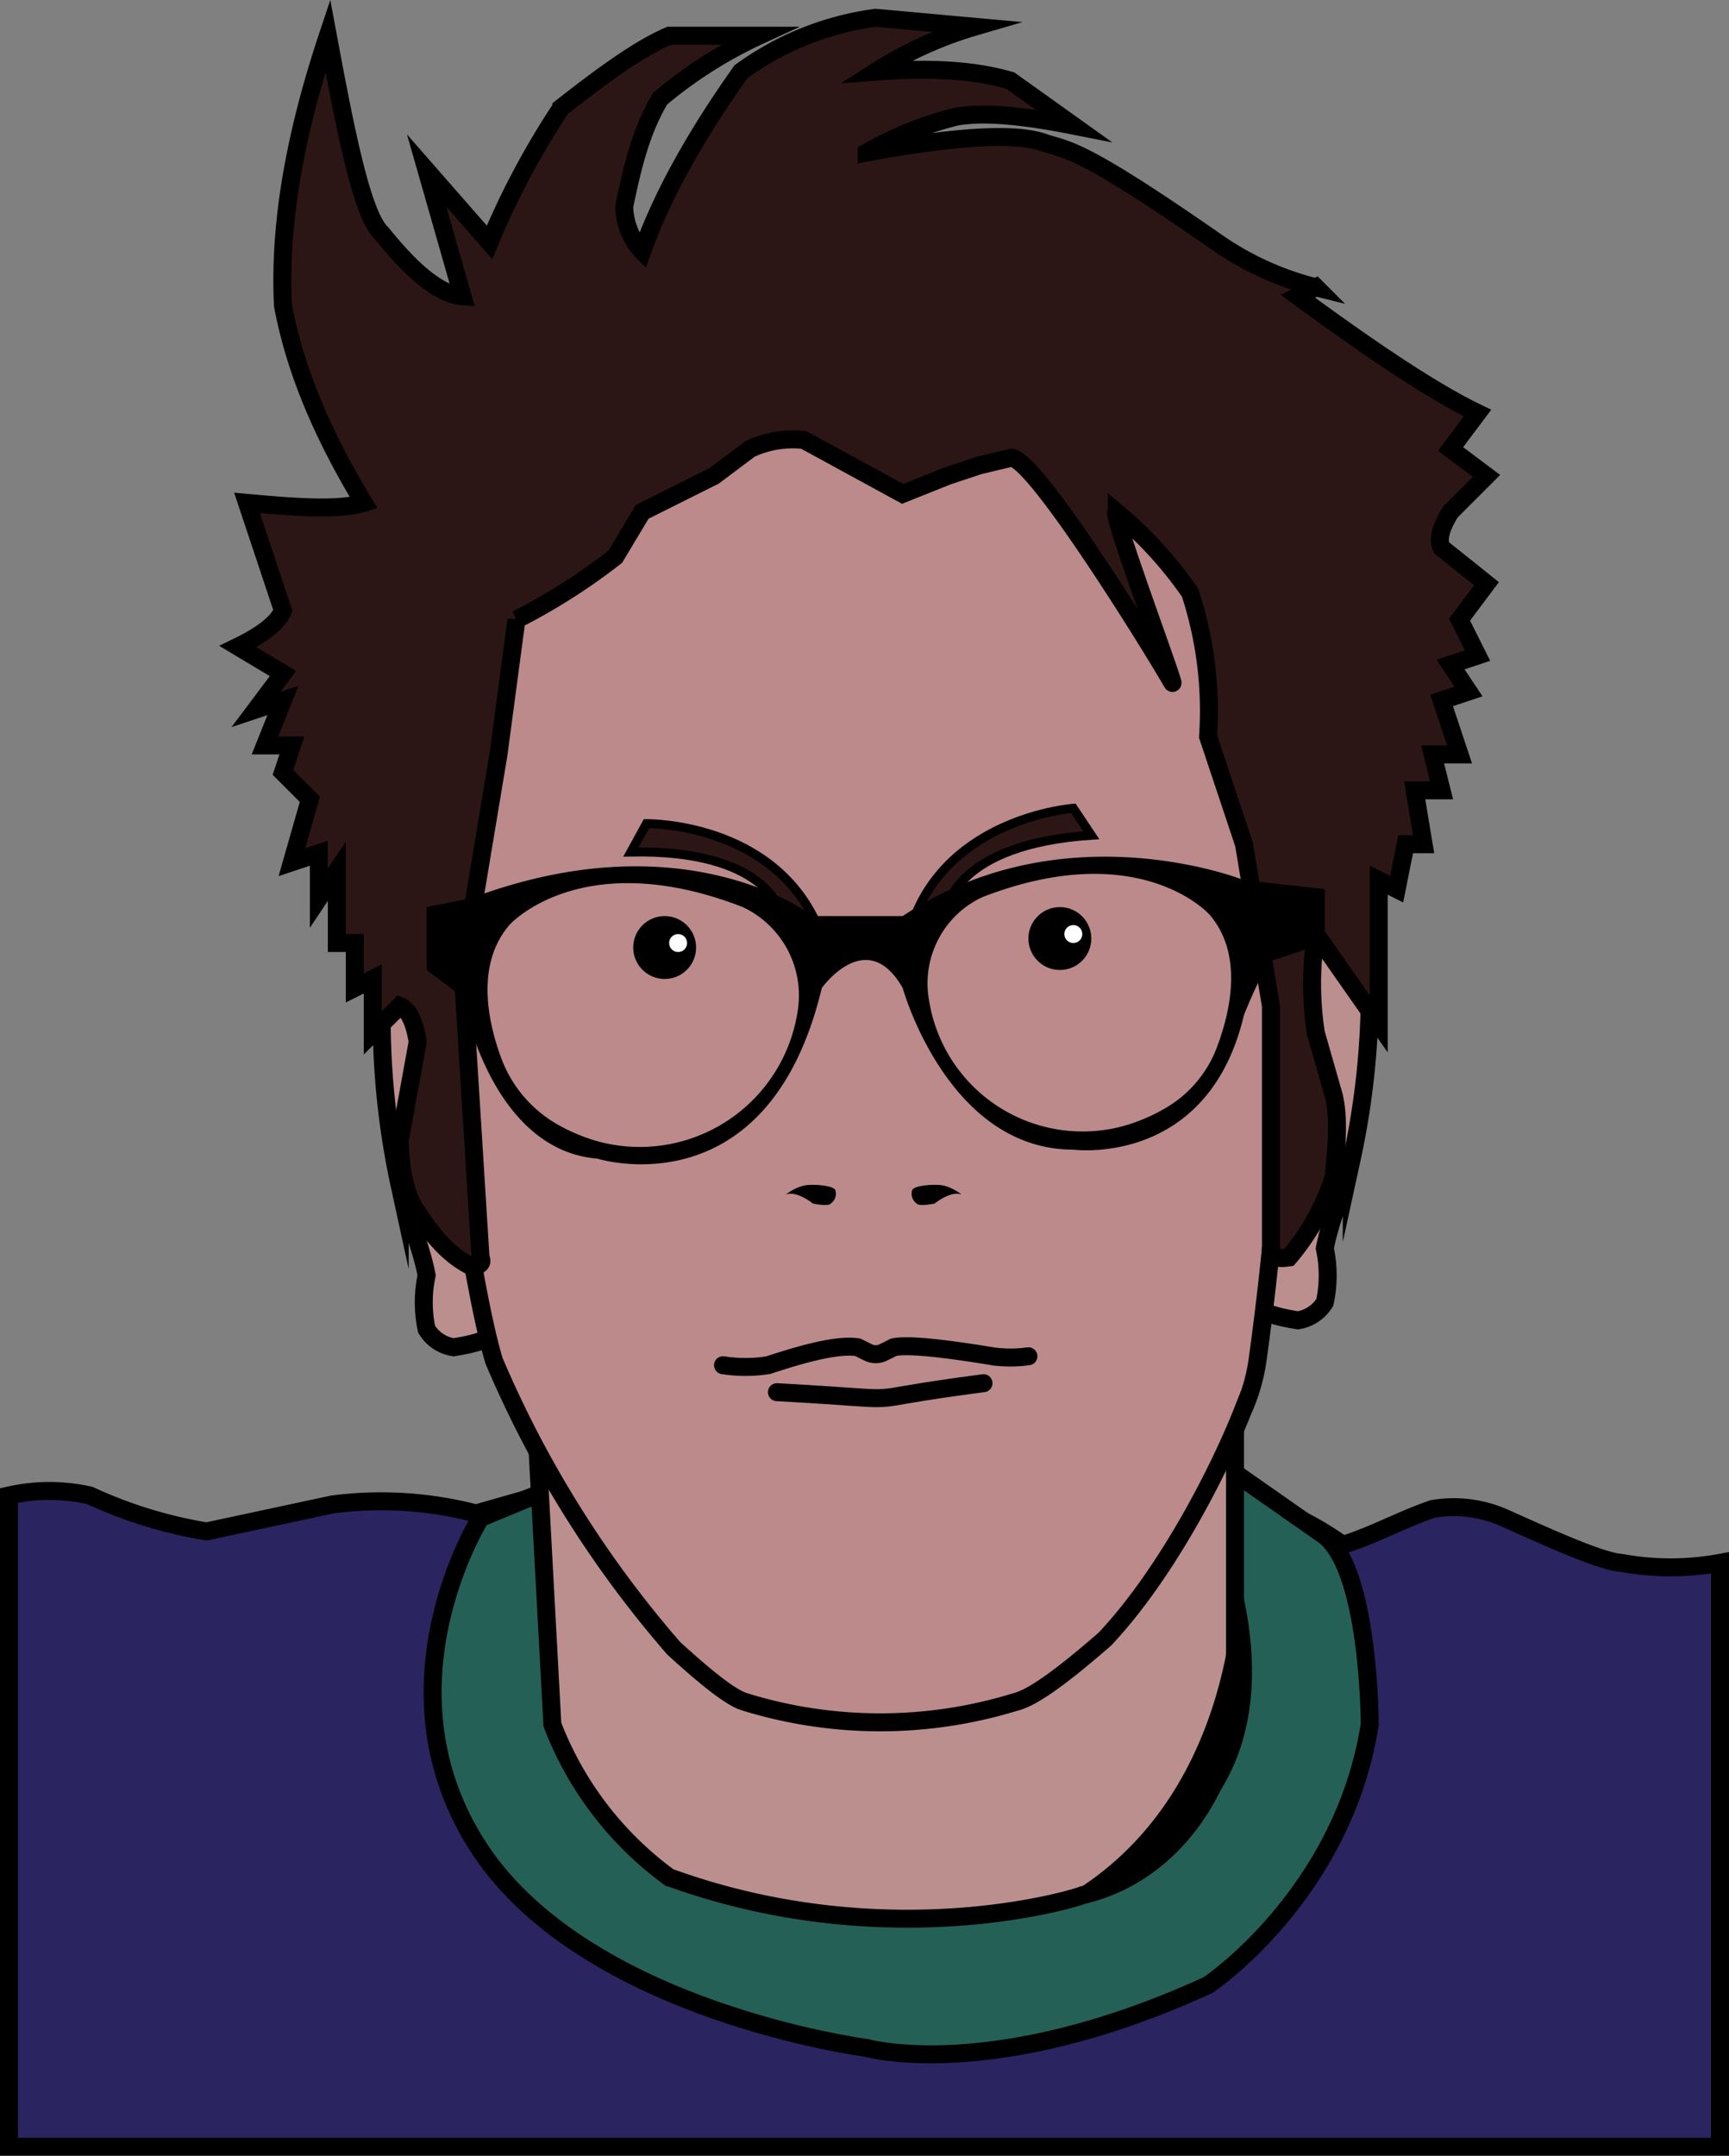 <svg xmlns="http://www.w3.org/2000/svg" viewBox="0 0 192.5 239.98">
  <rect x="0" y="0" width="192.5" height="239.98" fill="#808080" stroke="none"/>
  <title>harry-vector</title>
  <g id="shirt">
    <path d="M90.5,176.5l-7,2a41.93,41.93,0,0,0-16-1l-14,3a50.38,50.38,0,0,1-13-4,20.31,20.31,0,0,0-9,0V249H222V184a30.52,30.52,0,0,1-11,0c-2.19-.15-7.58-2.57-13-5a13.92,13.92,0,0,0-8-1c-3.73,1.3-6.56,2.93-10,4a35.74,35.74,0,0,0-11.8-5.5L169,200s-1,12-8,16-35,11-53,3c0,0-10-5-17-19Z" transform="translate(-30.5 -10.02)" style="fill: #2a2461;stroke: #000;stroke-miterlimit: 10;stroke-width: 2px"/>
    <path d="M90.61,176.26,84,179s-12,19,0,37,43,22,43,22,14,4,38-7c0,0,15-10,18-29,0,0,0-17-5-21l-10-7-77.39,2.26" transform="translate(-30.5 -10.02)" style="fill: #256057;stroke: #000;stroke-miterlimit: 10;stroke-width: 2px"/>
  </g>
  <g id="face">
    <path d="M168,154c1.26,1.37,3.31,2.43,7,3a4.27,4.27,0,0,0,3-2,14.31,14.31,0,0,0,0-6c.48-2.58,1.5-5.08,3-10a87.32,87.32,0,0,0,2-19V110s-1-11-15-4S168,154,168,154Z" transform="translate(-30.5 -10.02)" style="fill: #bc8f8f;stroke: #000;stroke-miterlimit: 10;stroke-width: 2px"/>
    <path d="M88,157c-1.26,1.37-3.31,2.43-7,3a4.27,4.27,0,0,1-3-2,14.31,14.31,0,0,1,0-6c-.48-2.58-1.5-5.08-3-10a87.32,87.32,0,0,1-2-19V113s1-11,15-4S88,157,88,157Z" transform="translate(-30.5 -10.02)" style="fill: #bc8f8f;stroke: #000;stroke-miterlimit: 10;stroke-width: 2px"/>
    <path d="M168,165v30c1.35,8.87-4.21,23-17,26-.58.3-21.66,6.85-46-2a37.78,37.78,0,0,1-13-17l-2-37Z" transform="translate(-30.5 -10.02)" style="fill: #bc8f8f;stroke: #000;stroke-miterlimit: 10;stroke-width: 2px"/>
    <path d="M96,71a42.31,42.31,0,0,1-10.5,7.5c0,10.26-.5,13-.5,14.5l-4,17c-.39,8.87-.66,17.17-.5,23.5,2,14.49,3.65,23.47,5,28a120.58,120.58,0,0,0,20,32c4.76,4.35,6.82,5.67,8,6a51.11,51.11,0,0,0,30,0c1.53-.37,4.08-1.85,10-7,6.76-7.16,12.62-18.48,15.36-25.42a20.68,20.68,0,0,0,1.64-5.58,332.22,332.22,0,0,0,3-35l-3-23a58.43,58.43,0,0,1-4-12l-1-15a33.3,33.3,0,0,0-8-9l-12-9-10,3-3,1-9-4a20.44,20.44,0,0,0-9,0C106.71,62.08,100.1,66.08,96,71Z" transform="translate(-30.5 -10.02)" style="fill: #bc8a8a;stroke: #000;stroke-miterlimit: 10;stroke-width: 2px"/>
  </g>
  <g id="shadow">
    <path d="M168,184s1,24-17,36C151,220,177,215,168,184Z" transform="translate(-30.5 -10.02)"/>
    <path d="M271,225" transform="translate(-30.5 -10.02)"/>
  </g>
  <g id="hair">
    <path d="M191,71q-.67-1.33,1-4l4-4-4-3,3-4c-5.32-2.57-12.38-7.42-20-13l2-1a33.33,33.33,0,0,1-11-5c-14.5-10.08-16.34-10.22-19-11-3-1.21-9.49-.93-20,1a39.11,39.11,0,0,1,10-4c3.36-.57,7.94,0,13,1l-7-5c-4.33-1.27-9.45-1.43-15-1a42.74,42.74,0,0,1,11-5l-11-1a32.82,32.82,0,0,0-15,6c-4.85,6.84-8.69,13.53-11,20a7.57,7.57,0,0,1-2-5c.87-4.19,1.82-8.35,4-12a48.83,48.83,0,0,1,11-7H105c-3.44,1.47-7.65,4.59-12,8a88.27,88.27,0,0,0-8,15l-7-8,4,14c-2.46-.17-5.49-2.61-9-7-2.23-2-4.12-11.94-6-22-3.51,10.52-5.46,20.6-5,30,1.4,7.54,4.66,14.84,9,22-2.79.87-7.83.47-13,0l4,12c-.63,1.44-2.45,2.76-5,4l5,3-3,4,3-1-2,5h3l-1,3,3,3-2,7,3-1v5l2-3v8h2v5l2-1v6l3-3c.95.39,1.63,1.66,2,4l-2,11c.1,3.67.75,6.37,2,8,1.89,3,3.89,5,6,6,.82-.06,1.32-.3,1-1l-2-32,4-24,2-15a67.59,67.59,0,0,0,11-7l3-5,8-4,4-3a11.18,11.18,0,0,1,6-1l11,6,5-2,3.52-1.17L143,61c2.42-.55,16,21.48,18,25,.7,1.21-7.16-19.79-6.16-18.94A44.87,44.87,0,0,1,163,76a42.29,42.29,0,0,1,2,16l4,12,3,18v27c-.14.92.57,1.22,2,1a26.09,26.09,0,0,0,5-9c.27-3.14.64-6.34,0-9l-2-7a36.49,36.49,0,0,1,0-11l7,10V108l2,1,1-5h2l-1-6h3l-1-4h3l-2-6,3-1-2-3,3-1-2-4,3-4Z" transform="translate(-30.5 -10.02)" style="fill: #2c1615;stroke: #000;stroke-miterlimit: 10;stroke-width: 2px"/>
  </g>
  <g id="features">
    <circle cx="74" cy="105.48" r="3.5"/>
    <circle cx="118" cy="104.48" r="3.5"/>
    <path d="M137.56,143a5.32,5.32,0,0,0-2-1c-.82-.19-3.23-.06-3.5.5a1.34,1.34,0,0,0,.5,1.5c.29.37,2,0,2,0s1.79-1.47,3-1Z" transform="translate(-30.5 -10.02)"/>
    <path d="M118,143a5.32,5.32,0,0,1,2-1c.82-.19,3.23-.06,3.5.5a1.34,1.34,0,0,1-.5,1.5c-.29.37-2,0-2,0s-1.79-1.47-3-1Z" transform="translate(-30.5 -10.02)"/>
    <path d="M117,165c17.19.94,6.68,1.12,23-1" transform="translate(-30.5 -10.02)" style="fill: none;stroke: #000;stroke-linecap: round;stroke-miterlimit: 10;stroke-width: 2px"/>
    <path d="M111,162a16.35,16.35,0,0,0,5,0c4.15-1.36,7.76-2.33,10-2l1.15.57a1.9,1.9,0,0,0,1.7,0L130,160c1.46-.33,5.36.07,11,1a14.24,14.24,0,0,0,4,0" transform="translate(-30.5 -10.02)" style="fill: none;stroke: #000;stroke-linecap: round;stroke-miterlimit: 10;stroke-width: 2px"/>
    <circle cx="75.5" cy="104.98" r="1" style="fill: #fff"/>
    <circle cx="119.5" cy="103.98" r="1" style="fill: #fff"/>
    <path d="M136,111s1-7,16-8l-2-3s-14,1-18,13Z" transform="translate(-30.5 -10.02)" style="fill: #2c1615;stroke: #000;stroke-miterlimit: 10"/>
    <path d="M117.37,111.46s-1.6-6.89-16.63-6.59l1.73-3.16s14-.21,19.06,11.4Z" transform="translate(-30.5 -10.02)" style="fill: #2c1615;stroke: #000;stroke-miterlimit: 10"/>
  </g>
  <g id="glasses">
    <path d="M169,108s-20-8-38,4H121s-14-11-38-2l-5,1v7l4,3s3,17,15,18c0,0,19,6,25-19,0,0,5-7,9,0,0,0,5,18,19,18,0,0,15,2,19-15,0,0,2-5,3-6l6-2v-6Zm-49.72,14.75a17.78,17.78,0,0,1-22.1,14.36,20.17,20.17,0,0,1-4.64-1.93,14.18,14.18,0,0,1-6.29-7.52c-1.48-4.08-2.71-10.2.83-14.51a4.23,4.23,0,0,1,.31-.34c1.28-1.25,9.33-8.16,25.66-1.87l.36.16A10.87,10.87,0,0,1,119.28,122.75Zm46.78,3.66a13.21,13.21,0,0,1-5.33,6.68,19.85,19.85,0,0,1-5.3,2.32,17.31,17.31,0,0,1-21.51-14.13A10.6,10.6,0,0,1,139.64,110l.36-.16c15.93-6.13,23.78.61,25,1.83a4.13,4.13,0,0,1,.3.33C168.85,116.31,167.53,122.43,166.06,126.41Z" transform="translate(-30.5 -10.02)"/>
  </g>
</svg>

